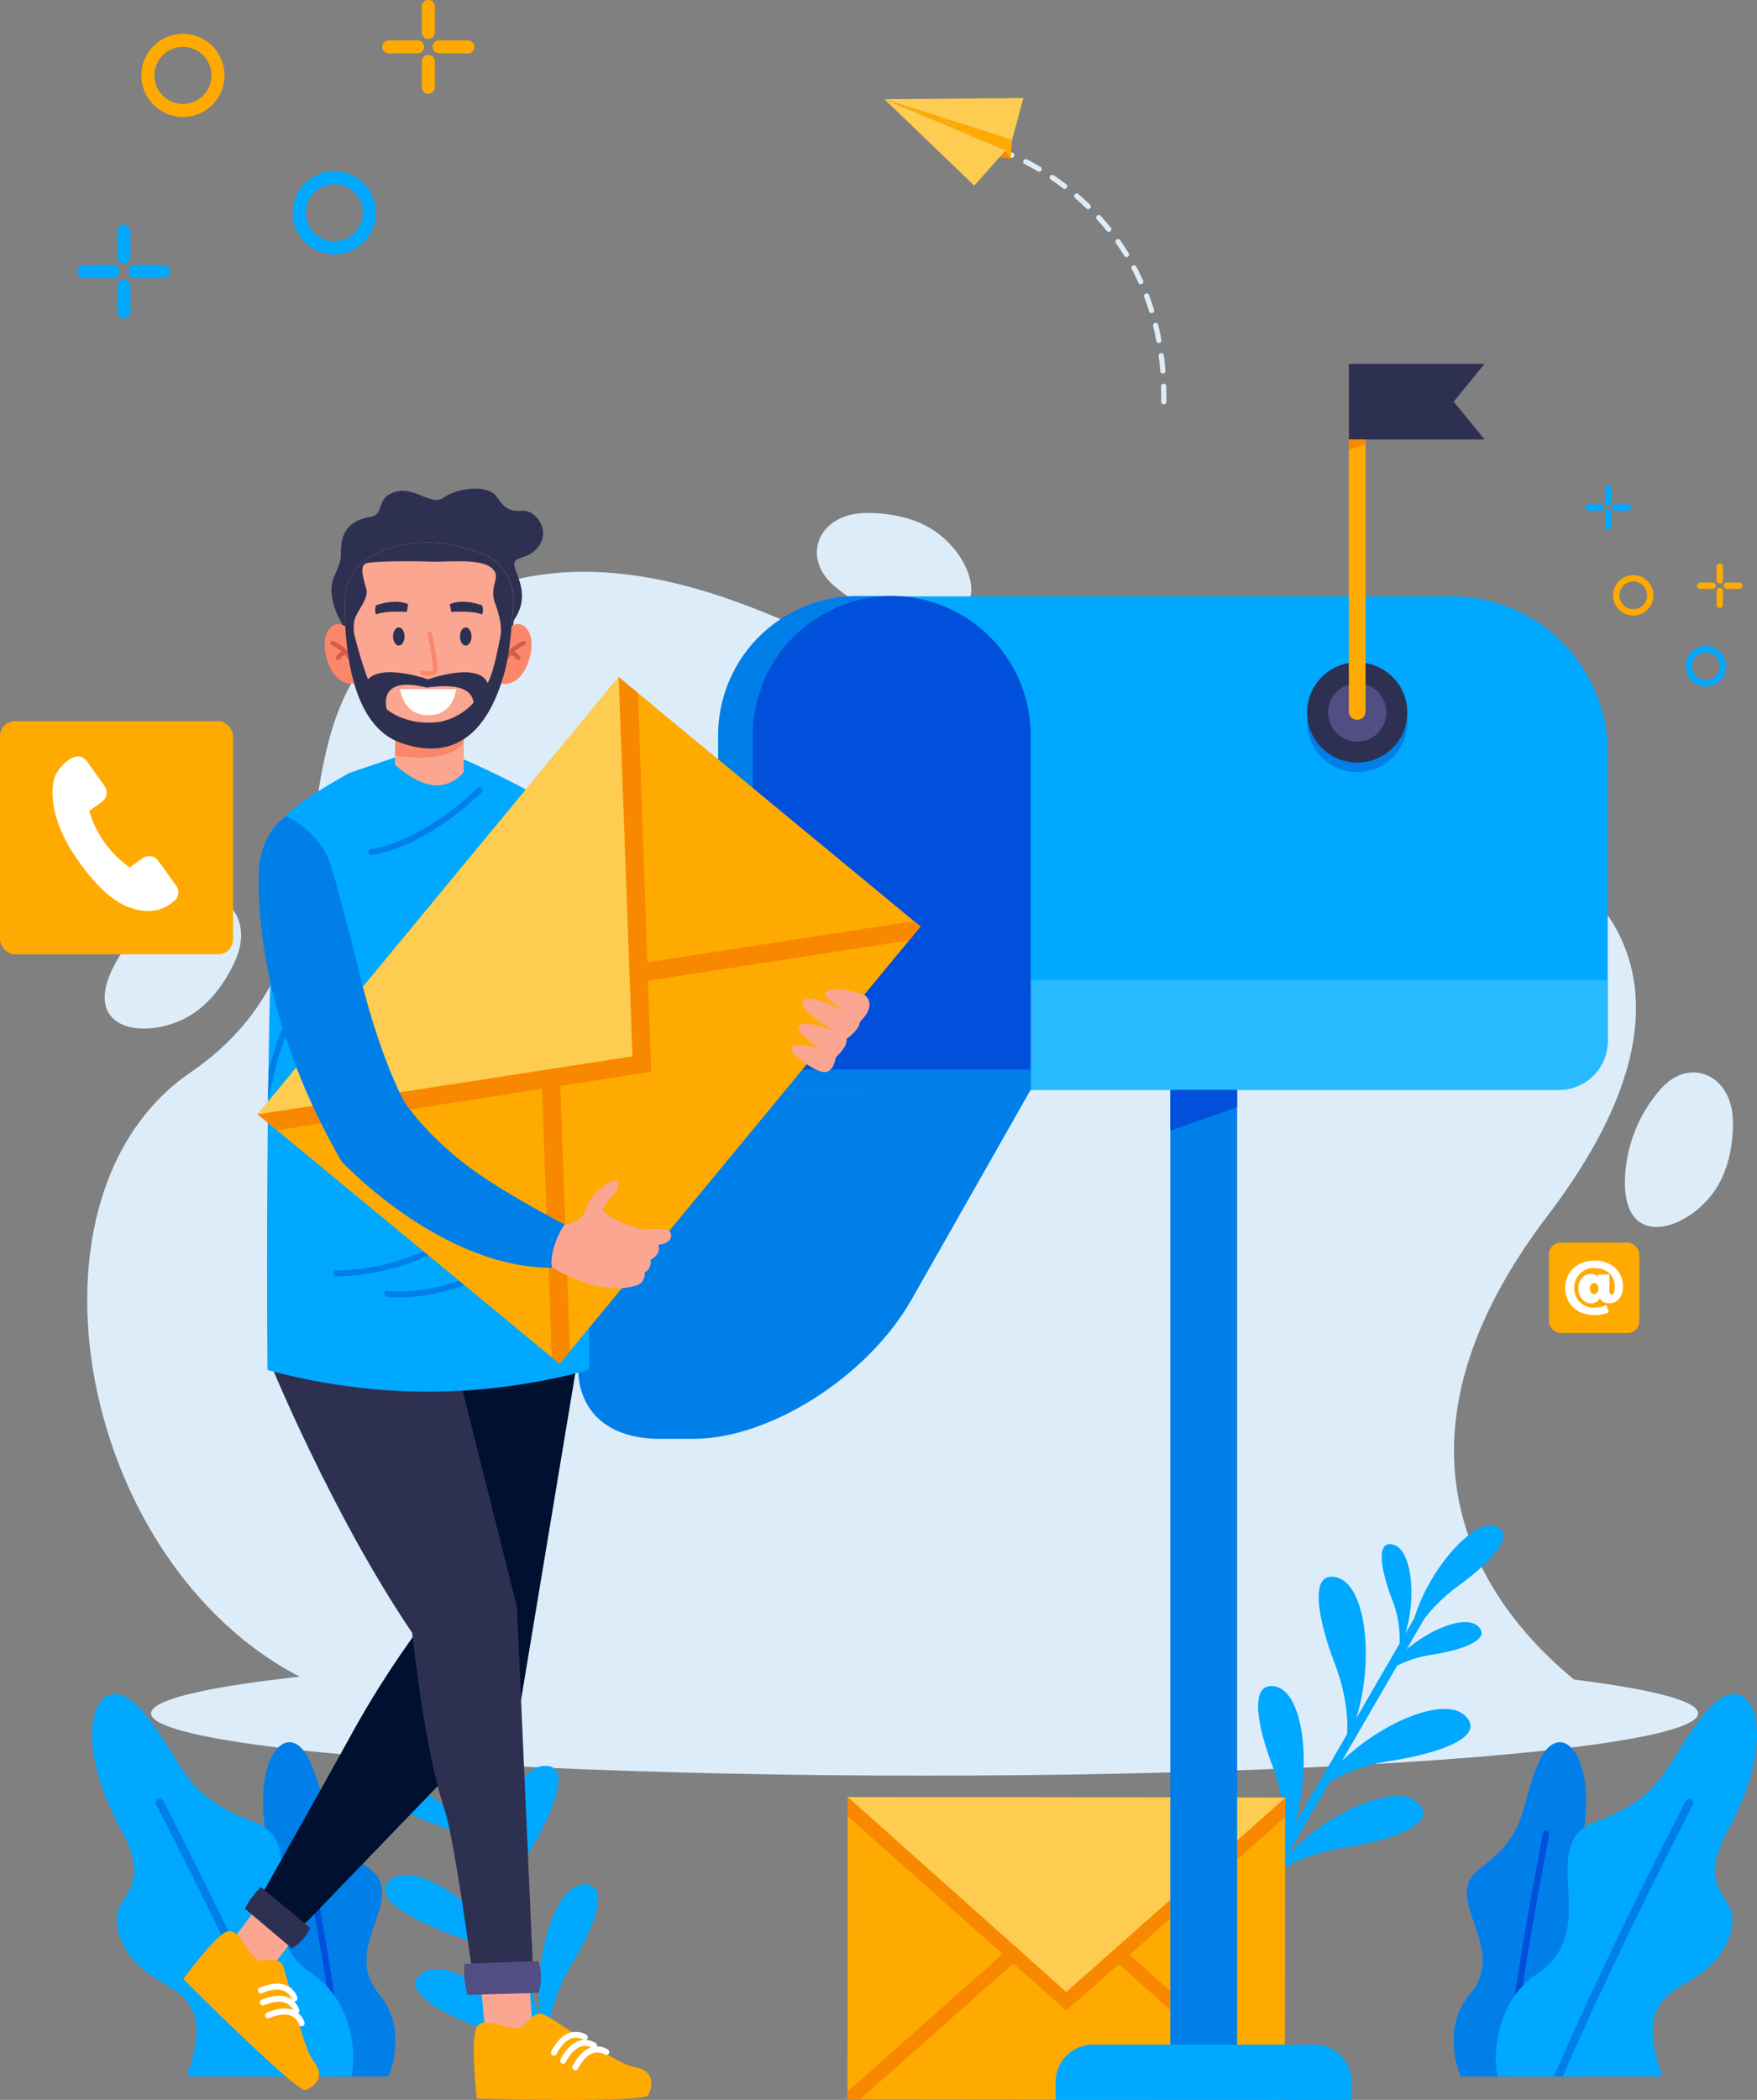 <svg xmlns="http://www.w3.org/2000/svg" width="503.779" height="601.894" viewBox="0 0 503.779 601.894">
  <rect x="0" y="0" width="503.779" height="601.894" fill="#808080" stroke="none"/>
  <g id="Group_181" data-name="Group 181" transform="translate(-6.575 28.057)">
    <g id="Group_44" data-name="Group 44" transform="translate(31.577 118.975)">
      <path id="Path_114" data-name="Path 114" d="M461.509,450.787c-24.256-18.428-65.74-64.158-11.111-135.943,67.556-88.77-13.349-125.191-90.9-121.39-62.389,3.059-132.6-75.376-202.645-61.357-92.966,18.606-32.6,98.664-95.637,141.8C7.462,310.678,30.541,422.76,100.507,450.787Z" transform="translate(-31.577 -113.559)" fill="#dcedf9"/>
      <path id="Path_115" data-name="Path 115" d="M466.576,275.572c-.374-13.163-12.636-18.269-20.821-8.74a41.088,41.088,0,0,0-10.01,23.8c-1.874,23.47,18.659,16.668,26.332,4.1C465.35,289.371,466.766,282.226,466.576,275.572Z" transform="translate(5.278 -101.564)" fill="#dcedf9"/>
      <path id="Path_116" data-name="Path 116" d="M236.974,114.983c-13.164.349-18.293,12.6-8.778,20.805a41.079,41.079,0,0,0,23.778,10.053c23.467,1.917,16.7-18.628,4.151-26.324C250.771,116.235,243.628,114.805,236.974,114.983Z" transform="translate(-14.089 -114.969)" fill="#dcedf9"/>
      <path id="Path_117" data-name="Path 117" d="M73.775,233.687c5.177-12.109-3.816-21.884-15.242-16.663a41.084,41.084,0,0,0-19.061,17.41c-11.538,20.524,9.954,22.955,22.188,14.761C66.876,245.7,71.157,239.808,73.775,233.687Z" transform="translate(-31.158 -105.791)" fill="#dcedf9"/>
    </g>
    <ellipse id="Ellipse_3" data-name="Ellipse 3" cx="221.785" cy="17.852" rx="221.785" ry="17.852" transform="translate(49.89 445.19)" fill="#dcedf9"/>
    <g id="Group_55" data-name="Group 55" transform="translate(32.994 409.099)">
      <g id="Group_49" data-name="Group 49" transform="translate(390.402 48.422)">
        <g id="Group_46" data-name="Group 46" transform="translate(0 13.786)">
          <path id="Path_118" data-name="Path 118" d="M390.956,435.041a20.612,20.612,0,0,0,1.536,4.8h36.021c1.419-3.379,1.414-6.9-.684-9.889-13.125-18.691,3.067-18.316,5.631-31.092,2.813-14.016-10.538-6.77-6.488-25.539,5.489-25.435-6.41-37.65-12.43-22.969-5.68,13.85-2.76,19.52-16.654,29.9-11.522,8.611,8.589,22.394-2.831,36.009C390.189,422.067,389.8,429,390.956,435.041Z" transform="translate(-390.412 -344.028)" fill="#007fe9"/>
          <g id="Group_45" data-name="Group 45" transform="translate(14.216 25.274)">
            <path id="Path_119" data-name="Path 119" d="M405.271,437.726c4.091-32.955,11.28-68.968,11.376-69.449a.908.908,0,1,0-1.781-.358c-.1.484-7.325,36.7-11.426,69.807Z" transform="translate(-403.44 -367.189)" fill="#0050db"/>
          </g>
        </g>
        <g id="Group_48" data-name="Group 48" transform="translate(12.08)">
          <path id="Path_120" data-name="Path 120" d="M449.2,440.991c-.072-.271-.151-.541-.242-.813-9.484-27.791,10.37-21.509,18.128-36.358,8.509-16.292-10.576-12.145,1.169-33.859,15.919-29.426,5.622-48.783-7.087-32.823-11.99,15.055-10.423,23.1-31.309,30.929-17.32,6.488,2.553,30.733-16.438,43.436-8.095,5.414-11.066,13.829-11.81,21.7a26.274,26.274,0,0,0,.4,7.784Z" transform="translate(-401.482 -331.395)" fill="#00a8ff"/>
          <g id="Group_47" data-name="Group 47" transform="translate(16.598 29.955)">
            <path id="Path_121" data-name="Path 121" d="M419.241,438.487c16.639-38.1,37.113-77.39,37.4-77.932a1.168,1.168,0,0,0-2.07-1.082c-.287.549-21.117,40.53-37.874,79.015Z" transform="translate(-416.693 -358.846)" fill="#007fe9"/>
          </g>
        </g>
      </g>
      <g id="Group_54" data-name="Group 54" transform="translate(0 48.422)">
        <g id="Group_51" data-name="Group 51" transform="translate(43.517 13.786)">
          <path id="Path_122" data-name="Path 122" d="M115.42,435.041a20.608,20.608,0,0,1-1.535,4.8H77.863c-1.419-3.379-1.414-6.9.684-9.889,13.125-18.691-3.067-18.316-5.632-31.092-2.812-14.016,10.539-6.77,6.489-25.539-5.489-25.435,6.41-37.65,12.43-22.969,5.68,13.85,2.76,19.52,16.654,29.9,11.522,8.611-8.589,22.394,2.831,36.009C116.188,422.067,116.576,429,115.42,435.041Z" transform="translate(-72.523 -344.028)" fill="#007fe9"/>
          <g id="Group_50" data-name="Group 50" transform="translate(16.001 25.274)">
            <path id="Path_123" data-name="Path 123" d="M98.58,437.726C94.489,404.771,87.3,368.758,87.2,368.277a.908.908,0,1,1,1.781-.358c.1.484,7.325,36.7,11.426,69.807Z" transform="translate(-87.187 -367.189)" fill="#0050db"/>
          </g>
        </g>
        <g id="Group_53" data-name="Group 53">
          <path id="Path_124" data-name="Path 124" d="M59.809,440.991c.073-.271.152-.541.243-.813,9.484-27.791-10.37-21.509-18.128-36.358-8.509-16.292,10.576-12.145-1.169-33.859-15.919-29.426-5.622-48.783,7.087-32.823,11.99,15.055,10.423,23.1,31.309,30.929C96.47,374.556,76.6,398.8,95.59,411.5c8.095,5.414,11.065,13.829,11.81,21.7a26.237,26.237,0,0,1-.4,7.784Z" transform="translate(-32.644 -331.395)" fill="#00a8ff"/>
          <g id="Group_52" data-name="Group 52" transform="translate(18.203 29.955)">
            <path id="Path_125" data-name="Path 125" d="M86.855,438.487c-16.639-38.1-37.113-77.39-37.4-77.932a1.168,1.168,0,0,1,2.07-1.082c.287.549,21.117,40.53,37.874,79.015Z" transform="translate(-49.326 -358.846)" fill="#007fe9"/>
          </g>
        </g>
      </g>
      <path id="Path_126" data-name="Path 126" d="M157.442,441.169h2.738l-4.208-11.787a55.478,55.478,0,0,1,7.56-21.032c7.822-13.053,9.827-22.3,3.278-22.248-8.5.067-14.585,20.731-12.809,37.757L143.984,395.8c.407-3.629,1.894-10.565,7.174-19.286,6.987-11.54,12.38-25.073,3.782-24.337-8.629.738-14.822,21.517-12.7,38.747l-8.353-23.4a30.344,30.344,0,0,1,4.525-12.2c4.4-7.273,7.8-15.8,2.383-15.339-5.453.467-9.363,13.635-7.99,24.512l-1.769-4.954c-1.623-14.954-11.936-31.506-18.237-30.127s-.124,10.878,8.039,19.324a48.533,48.533,0,0,1,7.331,10.44l3.437,9.628c-6.137-7.485-15.124-12.856-19.019-10.189-4.487,3.073,3.544,7.522,11.557,10.362a33.382,33.382,0,0,1,9.266,4.881l10.6,29.705c-9.647-13.339-25.744-23.641-32.417-19.072-7.12,4.876,5.623,11.935,18.339,16.441a50.681,50.681,0,0,1,16.4,9.127l8.257,23.132c-9.308-14.576-27.108-26.581-34.216-21.714S126,423.41,138.717,427.917c9.491,3.364,15.015,7.724,17.668,10.289Z" transform="translate(-25.629 -283.162)" fill="#00a8ff"/>
      <path id="Path_127" data-name="Path 127" d="M343.039,389.089l-2.693-.5,6.28-10.827a55.481,55.481,0,0,0-3.611-22.056c-5.32-14.257-5.611-23.714.82-22.472,8.341,1.61,10.575,23.037,5.733,39.456l14.951-25.772c.26-3.644.058-10.734-3.55-20.269-4.773-12.617-7.617-26.9.7-24.619,8.351,2.294,10.664,23.852,5.443,40.409l12.467-21.493a30.369,30.369,0,0,0-2.233-12.821c-3.008-7.952-4.8-16.957.444-15.516,5.277,1.449,6.73,15.109,3.4,25.555l2.64-4.551c4.315-14.408,17.464-28.81,23.411-26.309s-1.856,10.719-11.419,17.541a48.558,48.558,0,0,0-9.106,8.933l-5.129,8.843c7.394-6.245,17.208-9.893,20.553-6.563C406,319.9,397.3,322.813,388.9,324.15a33.381,33.381,0,0,0-10,3.115l-15.826,27.284c11.91-11.364,29.611-18.569,35.342-12.863,6.116,6.089-7.7,10.714-21.021,12.835a50.652,50.652,0,0,0-17.782,6L347.29,381.76c11.8-12.642,31.488-21.212,37.592-15.134s-7.7,10.715-21.021,12.835c-9.945,1.583-16.17,4.866-19.244,6.906Z" transform="translate(-4.699 -287.021)" fill="#00a8ff"/>
    </g>
    <g id="Group_59" data-name="Group 59" transform="translate(249.566 487.028)">
      <rect id="Rectangle_205" data-name="Rectangle 205" width="86.628" height="125.409" transform="matrix(0.001, -1, 1, 0.001, 0, 86.628)" fill="#ffaa01"/>
      <path id="Path_128" data-name="Path 128" d="M356.633,358.62l-.008,5.553-62.78,55.483-62.624-55.664.008-5.554,62.62,55.854Z" transform="translate(-231.104 -358.436)" fill="#f88800"/>
      <g id="Group_56" data-name="Group 56" transform="translate(0 41.866)">
        <path id="Path_129" data-name="Path 129" d="M281.8,399.841,234.746,441.57l-3.632-.005,0-2.208L279.1,396.8Z" transform="translate(-231.114 -396.802)" fill="#f88800"/>
      </g>
      <g id="Group_58" data-name="Group 58" transform="translate(74.517 41.908)">
        <g id="Group_57" data-name="Group 57">
          <path id="Path_130" data-name="Path 130" d="M350.3,439.827l0,1.915-3.961-.006L299.4,399.872l2.706-3.031Z" transform="translate(-299.402 -396.841)" fill="#f88800"/>
        </g>
      </g>
      <path id="Path_131" data-name="Path 131" d="M231.225,358.436l62.624,55.858,62.785-55.678Z" transform="translate(-231.103 -358.436)" fill="#fdcc50"/>
    </g>
    <g id="Group_65" data-name="Group 65" transform="translate(260.153 0.043)">
      <g id="Group_62" data-name="Group 62" transform="translate(33.717 14.839)">
        <g id="Group_60" data-name="Group 60">
          <path id="Path_132" data-name="Path 132" d="M276.674,86.934a.739.739,0,0,1-.366-.055c-1.271-.536-2.015-.786-2.023-.789a.743.743,0,0,1,.471-1.41c.032.011.8.268,2.129.829a.743.743,0,0,1-.212,1.424Z" transform="translate(-273.778 -84.642)" fill="#dcedf9"/>
        </g>
        <g id="Group_61" data-name="Group 61" transform="translate(6.073 2.679)">
          <path id="Path_133" data-name="Path 133" d="M311.146,123.356c.505,1.348.978,2.739,1.407,4.134a.744.744,0,0,0,.788.521.716.716,0,0,0,.141-.028.743.743,0,0,0,.492-.929c-.437-1.423-.92-2.843-1.436-4.219a.743.743,0,1,0-1.391.522Z" transform="translate(-276.447 -83.881)" fill="#dcedf9"/>
          <path id="Path_134" data-name="Path 134" d="M313.494,130.995c.34,1.4.649,2.834.915,4.273a.742.742,0,0,0,.808.6l.059-.008a.744.744,0,0,0,.595-.866c-.272-1.467-.585-2.931-.932-4.354a.743.743,0,0,0-1.445.351Z" transform="translate(-276.23 -83.176)" fill="#dcedf9"/>
          <path id="Path_135" data-name="Path 135" d="M316.436,151.979a.745.745,0,0,0,.665-.728c.022-1.491.012-2.988-.033-4.448a.743.743,0,1,0-1.485.045c.044,1.438.053,2.911.032,4.38a.742.742,0,0,0,.731.754A.621.621,0,0,0,316.436,151.979Z" transform="translate(-276.038 -81.716)" fill="#dcedf9"/>
          <path id="Path_136" data-name="Path 136" d="M315.594,138.028a.742.742,0,0,0-.641.833c.086.672.167,1.351.237,2.018.081.77.154,1.556.215,2.334a.742.742,0,0,0,.8.683l.02,0a.742.742,0,0,0,.662-.8c-.062-.792-.135-1.591-.218-2.373-.071-.68-.152-1.371-.241-2.054a.743.743,0,0,0-.814-.644Z" transform="translate(-276.096 -82.452)" fill="#dcedf9"/>
          <path id="Path_137" data-name="Path 137" d="M309.789,119.991a.745.745,0,0,0,.756.435.765.765,0,0,0,.226-.061.744.744,0,0,0,.375-.982c-.606-1.353-1.261-2.7-1.949-4.01a.743.743,0,0,0-1.316.692C308.554,117.345,309.2,118.665,309.789,119.991Z" transform="translate(-276.748 -84.554)" fill="#dcedf9"/>
          <path id="Path_138" data-name="Path 138" d="M279.748,88.5c1.277.653,2.564,1.363,3.828,2.111a.744.744,0,0,0,.757-1.28c-1.29-.764-2.6-1.488-3.909-2.155a.743.743,0,0,0-.677,1.324Z" transform="translate(-279.343 -87.097)" fill="#dcedf9"/>
          <path id="Path_139" data-name="Path 139" d="M290.188,95.124a.743.743,0,0,0,.9-1.181c-1.176-.9-2.4-1.773-3.622-2.6a.743.743,0,0,0-.831,1.232C287.839,93.385,289.034,94.243,290.188,95.124Z" transform="translate(-278.708 -86.721)" fill="#dcedf9"/>
          <path id="Path_140" data-name="Path 140" d="M296.218,100.382a.744.744,0,1,0,1.038-1.065c-1.057-1.028-2.164-2.042-3.29-3.012a.743.743,0,0,0-.97,1.126C294.1,98.382,295.183,99.375,296.218,100.382Z" transform="translate(-278.121 -86.273)" fill="#dcedf9"/>
          <path id="Path_141" data-name="Path 141" d="M301.561,106.33a.743.743,0,1,0,1.16-.929c-.923-1.153-1.9-2.295-2.9-3.393a.743.743,0,0,0-1.1,1C299.7,104.083,300.657,105.2,301.561,106.33Z" transform="translate(-277.593 -85.759)" fill="#dcedf9"/>
          <path id="Path_142" data-name="Path 142" d="M306.112,112.9a.746.746,0,0,0,.713.352.759.759,0,0,0,.309-.1.744.744,0,0,0,.247-1.022c-.77-1.264-1.593-2.519-2.443-3.73a.743.743,0,1,0-1.217.853C304.552,110.433,305.357,111.662,306.112,112.9Z" transform="translate(-277.132 -85.183)" fill="#dcedf9"/>
        </g>
      </g>
      <g id="Group_64" data-name="Group 64">
        <g id="Group_63" data-name="Group 63">
          <path id="Path_143" data-name="Path 143" d="M279.478,83.089l3.252-12.046-39.851.342Z" transform="translate(-242.879 -71.043)" fill="#fdcc50"/>
          <path id="Path_144" data-name="Path 144" d="M242.879,71.356l34.665,14.613.091.04,1.491,2.47.351-5.418Z" transform="translate(-242.879 -71.015)" fill="#ffaa01"/>
          <path id="Path_145" data-name="Path 145" d="M276.367,87.254l-3.231-.509,1.74-1.961Z" transform="translate(-240.119 -69.79)" fill="#f88800"/>
          <path id="Path_146" data-name="Path 146" d="M273.274,84.169l4.363,1.839L268.653,96.13,242.879,71.357Z" transform="translate(-242.879 -71.015)" fill="#fdcc50"/>
        </g>
      </g>
    </g>
    <g id="Group_125" data-name="Group 125" transform="translate(58.211 103.885)">
      <g id="Group_87" data-name="Group 87" transform="translate(402.976 7.089)">
        <g id="Group_66" data-name="Group 66" transform="translate(28.731 46.126)">
          <path id="Path_147" data-name="Path 147" d="M457.394,149.906a5.788,5.788,0,1,1-5.789,5.789A5.8,5.8,0,0,1,457.394,149.906Zm0,9.761a3.973,3.973,0,1,0-3.973-3.972A3.978,3.978,0,0,0,457.394,159.667Z" transform="translate(-451.605 -149.906)" fill="#00a8ff"/>
        </g>
        <g id="Group_67" data-name="Group 67" transform="translate(7.893 25.818)">
          <path id="Path_148" data-name="Path 148" d="M438.3,131.3a5.788,5.788,0,1,1-5.788,5.788A5.795,5.795,0,0,1,438.3,131.3Zm0,9.761a3.973,3.973,0,1,0-3.972-3.973A3.977,3.977,0,0,0,438.3,141.057Z" transform="translate(-432.509 -131.296)" fill="#ffaa01"/>
        </g>
        <g id="Group_74" data-name="Group 74">
          <g id="Group_70" data-name="Group 70" transform="translate(5.621)">
            <g id="Group_68" data-name="Group 68" transform="translate(0 7.007)">
              <path id="Path_149" data-name="Path 149" d="M431.335,114.057a.908.908,0,0,1,.908.909v4a.908.908,0,0,1-1.816,0v-4A.909.909,0,0,1,431.335,114.057Z" transform="translate(-430.427 -114.057)" fill="#00a8ff"/>
            </g>
            <g id="Group_69" data-name="Group 69">
              <path id="Path_150" data-name="Path 150" d="M431.335,107.636a.907.907,0,0,1,.908.908v4a.908.908,0,1,1-1.816,0v-4A.908.908,0,0,1,431.335,107.636Z" transform="translate(-430.427 -107.636)" fill="#00a8ff"/>
            </g>
          </g>
          <g id="Group_73" data-name="Group 73" transform="translate(0 5.505)">
            <g id="Group_71" data-name="Group 71">
              <path id="Path_151" data-name="Path 151" d="M426.185,112.681h3.6a.908.908,0,0,1,0,1.817h-3.6a.908.908,0,1,1,0-1.817Z" transform="translate(-425.276 -112.681)" fill="#00a8ff"/>
            </g>
            <g id="Group_72" data-name="Group 72" transform="translate(7.645)">
              <path id="Path_152" data-name="Path 152" d="M433.19,112.681h3.6a.908.908,0,0,1,0,1.817h-3.6a.908.908,0,0,1,0-1.817Z" transform="translate(-432.282 -112.681)" fill="#00a8ff"/>
            </g>
          </g>
        </g>
        <g id="Group_86" data-name="Group 86" transform="translate(31.964 22.438)">
          <g id="Group_85" data-name="Group 85">
            <g id="Group_79" data-name="Group 79" transform="translate(5.62)">
              <g id="Group_76" data-name="Group 76" transform="translate(0 7.008)">
                <g id="Group_75" data-name="Group 75">
                  <path id="Path_153" data-name="Path 153" d="M460.627,134.62a.908.908,0,0,1,.908.908v4a.908.908,0,0,1-1.817,0v-4A.908.908,0,0,1,460.627,134.62Z" transform="translate(-459.718 -134.62)" fill="#ffaa01"/>
                </g>
              </g>
              <g id="Group_78" data-name="Group 78">
                <g id="Group_77" data-name="Group 77">
                  <path id="Path_154" data-name="Path 154" d="M460.627,128.2a.908.908,0,0,1,.908.908v4a.908.908,0,1,1-1.817,0v-4A.908.908,0,0,1,460.627,128.2Z" transform="translate(-459.718 -128.198)" fill="#ffaa01"/>
                </g>
              </g>
            </g>
            <g id="Group_84" data-name="Group 84" transform="translate(0 5.506)">
              <g id="Group_81" data-name="Group 81">
                <g id="Group_80" data-name="Group 80">
                  <path id="Path_155" data-name="Path 155" d="M455.476,133.244h3.6a.908.908,0,1,1,0,1.816h-3.6a.908.908,0,0,1,0-1.816Z" transform="translate(-454.568 -133.244)" fill="#ffaa01"/>
                </g>
              </g>
              <g id="Group_83" data-name="Group 83" transform="translate(7.644)">
                <g id="Group_82" data-name="Group 82">
                  <path id="Path_156" data-name="Path 156" d="M462.481,133.244h3.6a.908.908,0,1,1,0,1.816h-3.6a.908.908,0,1,1,0-1.816Z" transform="translate(-461.573 -133.244)" fill="#ffaa01"/>
                </g>
              </g>
            </g>
          </g>
        </g>
      </g>
      <g id="Group_115" data-name="Group 115" transform="translate(-29.334 -131.943)">
        <g id="Group_90" data-name="Group 90" transform="translate(61.638 49.072)">
          <g id="Group_89" data-name="Group 89">
            <g id="Group_88" data-name="Group 88">
              <path id="Path_157" data-name="Path 157" d="M106.475,122.981A11.918,11.918,0,1,1,94.556,134.9,11.931,11.931,0,0,1,106.475,122.981Zm0,3.739a8.179,8.179,0,1,0,8.181,8.178A8.188,8.188,0,0,0,106.475,126.72Z" transform="translate(-94.556 -122.981)" fill="#00a8ff"/>
            </g>
          </g>
        </g>
        <g id="Group_94" data-name="Group 94" transform="translate(18.233 9.702)">
          <g id="Group_93" data-name="Group 93">
            <g id="Group_92" data-name="Group 92">
              <g id="Group_91" data-name="Group 91">
                <path id="Path_158" data-name="Path 158" d="M87.154,105.458a11.919,11.919,0,1,1-11.917,11.919A11.933,11.933,0,0,1,87.154,105.458Zm0,3.741a8.179,8.179,0,1,0,8.181,8.178A8.188,8.188,0,0,0,87.154,109.2Z" transform="translate(-75.237 -105.458)" fill="#ffaa01"/>
              </g>
            </g>
          </g>
        </g>
        <g id="Group_101" data-name="Group 101" transform="translate(0 64.388)">
          <g id="Group_97" data-name="Group 97" transform="translate(0 11.571)">
            <g id="Group_95" data-name="Group 95" transform="translate(14.427)">
              <path id="Path_159" data-name="Path 159" d="M73.543,136.817a1.871,1.871,0,0,0,1.869,1.872h8.246a1.87,1.87,0,0,0,0-3.741H75.412A1.871,1.871,0,0,0,73.543,136.817Z" transform="translate(-73.543 -134.948)" fill="#00a8ff"/>
            </g>
            <g id="Group_96" data-name="Group 96">
              <path id="Path_160" data-name="Path 160" d="M67.122,136.817a1.87,1.87,0,0,0,1.869,1.872h8.243a1.87,1.87,0,0,0,0-3.741H68.991A1.869,1.869,0,0,0,67.122,136.817Z" transform="translate(-67.122 -134.948)" fill="#00a8ff"/>
            </g>
          </g>
          <g id="Group_100" data-name="Group 100" transform="translate(11.335)">
            <g id="Group_98" data-name="Group 98">
              <path id="Path_161" data-name="Path 161" d="M72.167,131.667v7.405a1.869,1.869,0,0,0,3.739,0v-7.405a1.869,1.869,0,1,0-3.739,0Z" transform="translate(-72.167 -129.798)" fill="#00a8ff"/>
            </g>
            <g id="Group_99" data-name="Group 99" transform="translate(0 15.739)">
              <path id="Path_162" data-name="Path 162" d="M72.167,138.672v7.405a1.869,1.869,0,0,0,3.739,0v-7.405a1.869,1.869,0,0,0-3.739,0Z" transform="translate(-72.167 -136.803)" fill="#00a8ff"/>
            </g>
          </g>
        </g>
        <g id="Group_114" data-name="Group 114" transform="translate(87.306)">
          <g id="Group_113" data-name="Group 113">
            <g id="Group_107" data-name="Group 107" transform="translate(0 11.571)">
              <g id="Group_103" data-name="Group 103" transform="translate(14.429)">
                <g id="Group_102" data-name="Group 102">
                  <path id="Path_163" data-name="Path 163" d="M112.4,108.162a1.869,1.869,0,0,0,1.869,1.869h8.243a1.87,1.87,0,0,0,0-3.741h-8.243A1.87,1.87,0,0,0,112.4,108.162Z" transform="translate(-112.402 -106.29)" fill="#ffaa01"/>
                </g>
              </g>
              <g id="Group_106" data-name="Group 106">
                <g id="Group_105" data-name="Group 105">
                  <g id="Group_104" data-name="Group 104">
                    <path id="Path_164" data-name="Path 164" d="M105.98,108.162a1.869,1.869,0,0,0,1.869,1.869h8.243a1.87,1.87,0,0,0,0-3.741h-8.243A1.87,1.87,0,0,0,105.98,108.162Z" transform="translate(-105.98 -106.29)" fill="#ffaa01"/>
                  </g>
                </g>
              </g>
            </g>
            <g id="Group_112" data-name="Group 112" transform="translate(11.335)">
              <g id="Group_109" data-name="Group 109">
                <g id="Group_108" data-name="Group 108">
                  <path id="Path_165" data-name="Path 165" d="M111.025,103.009v7.405a1.87,1.87,0,0,0,3.741,0v-7.405a1.87,1.87,0,0,0-3.741,0Z" transform="translate(-111.025 -101.14)" fill="#ffaa01"/>
                </g>
              </g>
              <g id="Group_111" data-name="Group 111" transform="translate(0 15.739)">
                <g id="Group_110" data-name="Group 110">
                  <path id="Path_166" data-name="Path 166" d="M111.025,110.014v7.405a1.87,1.87,0,0,0,3.741,0v-7.405a1.87,1.87,0,0,0-3.741,0Z" transform="translate(-111.025 -108.145)" fill="#ffaa01"/>
                </g>
              </g>
            </g>
          </g>
        </g>
      </g>
      <g id="Group_120" data-name="Group 120" transform="translate(0 76.394)">
        <g id="Group_118" data-name="Group 118" transform="translate(-51.637 -1.637)">
          <g id="Group_117" data-name="Group 117">
            <g id="Group_116" data-name="Group 116">
              <rect id="Rectangle_206" data-name="Rectangle 206" width="66.818" height="66.818" rx="4.264" fill="#ffaa01"/>
            </g>
          </g>
        </g>
        <g id="Group_119" data-name="Group 119" transform="matrix(-0.259, 0.966, -0.966, -0.259, 7.459, 18.185)">
          <path id="Path_167" data-name="Path 167" d="M38.008,8.4c-.111-.46-.22-.922-.334-1.382A10.317,10.317,0,0,0,35.405,2.7,10.566,10.566,0,0,0,32.691.439a3.1,3.1,0,0,0-4.059.791Q25.84,4.6,23.077,8a3.21,3.21,0,0,0,.454,4.536c1,.888,2.061,1.715,3.1,2.563a4.037,4.037,0,0,0,.4.265,29.789,29.789,0,0,1-12.673,15.47c-.728-.605-1.493-1.245-2.258-1.878-.391-.323-.779-.651-1.182-.959a3.193,3.193,0,0,0-3.868-.2,4.9,4.9,0,0,0-1.03,1.016C4.336,30.847,2.677,32.9.99,34.928A4.28,4.28,0,0,0,0,37.1l.088.9a6.9,6.9,0,0,0,.9,1.513,11.575,11.575,0,0,0,3.362,2.44,9.474,9.474,0,0,0,4.75.953,17.994,17.994,0,0,0,3.245-.619,25.945,25.945,0,0,0,7.53-3.634,39.522,39.522,0,0,0,6.348-5.375,64.3,64.3,0,0,0,7.022-8.771,31.916,31.916,0,0,0,4.013-7.858,17.908,17.908,0,0,0,.879-4.376c.04-.6.054-1.207.08-1.81Q38.111,9.441,38.008,8.4Z" fill="#fff"/>
        </g>
      </g>
      <g id="Group_124" data-name="Group 124" transform="translate(392.474 224.223)">
        <g id="Group_122" data-name="Group 122">
          <g id="Group_121" data-name="Group 121">
            <rect id="Rectangle_207" data-name="Rectangle 207" width="25.931" height="25.931" rx="3.4" fill="#ffaa01"/>
          </g>
        </g>
        <g id="Group_123" data-name="Group 123" transform="translate(4.679 5.145)">
          <path id="Path_168" data-name="Path 168" d="M436.512,318.665c0,3.233-1.811,4.909-3.977,4.909a2.725,2.725,0,0,1-2.675-1.473,2.635,2.635,0,0,1-2.573,1.473c-1.828,0-3.588-1.608-3.588-4.214s1.709-4.2,3.588-4.2a2.678,2.678,0,0,1,2.083.83v-.679h3.25v4.843c0,.71.288.93.66.93.475,0,.863-.474.863-2.369,0-3.064-2.286-5.231-5.773-5.231a5.518,5.518,0,0,0-5.806,5.655,5.442,5.442,0,0,0,5.739,5.686,8.145,8.145,0,0,0,3.42-.744l.71,2.083a10.3,10.3,0,0,1-4.13.812c-5.1,0-8.363-3.4-8.363-7.837,0-4.368,3.267-7.8,8.431-7.8C433.245,311.335,436.512,314.6,436.512,318.665Zm-7.075.7c0-1.016-.525-1.541-1.218-1.541s-1.2.525-1.2,1.541c0,1.032.507,1.556,1.2,1.556S429.437,320.392,429.437,319.36Z" transform="translate(-419.94 -311.335)" fill="#fff"/>
        </g>
      </g>
    </g>
    <g id="Group_132" data-name="Group 132" transform="translate(172.348 76.226)">
      <g id="Group_127" data-name="Group 127" transform="translate(0 66.542)">
        <path id="Path_169" data-name="Path 169" d="M448.84,181.6v82.728a13.993,13.993,0,0,1-13.993,13.993H236.653V136.871h167.46A44.723,44.723,0,0,1,448.84,181.6Z" transform="translate(-153.642 -136.764)" fill="#00a8ff"/>
        <path id="Path_170" data-name="Path 170" d="M446.122,237.617v17.518a13.993,13.993,0,0,1-13.993,13.993H266.452V237.617Z" transform="translate(-150.924 -127.575)" fill="#28baff"/>
        <path id="Path_171" data-name="Path 171" d="M286.966,176.73v101.6H197.355V176.73a39.956,39.956,0,0,1,39.957-39.957h9.943A39.956,39.956,0,0,1,286.966,176.73Z" transform="translate(-157.226 -136.773)" fill="#007fe9"/>
        <path id="Path_172" data-name="Path 172" d="M286.134,176.73v101.6H206.467V176.73a39.958,39.958,0,0,1,39.71-39.957h.247A39.956,39.956,0,0,1,286.134,176.73Z" transform="translate(-156.395 -136.773)" fill="#0050db"/>
        <g id="Group_126" data-name="Group 126" transform="translate(0 135.747)">
          <path id="Path_173" data-name="Path 173" d="M200.707,266.492l-34.123,60.082c-12.535,22.07-4.8,39.957,17.263,39.957h9.943c22.033-.134,49.916-17.969,62.4-39.957l34.124-60.082Z" transform="translate(-160.581 -260.688)" fill="#007fe9"/>
          <rect id="Rectangle_208" data-name="Rectangle 208" width="89.611" height="5.805" transform="translate(40.129)" fill="#007fe9"/>
        </g>
      </g>
      <g id="Group_130" data-name="Group 130" transform="translate(209.007)">
        <g id="Group_128" data-name="Group 128" transform="translate(0 85.566)">
          <circle id="Ellipse_4" data-name="Ellipse 4" cx="14.367" cy="14.367" r="14.367" transform="translate(0 2.737)" fill="#007fe9"/>
          <circle id="Ellipse_5" data-name="Ellipse 5" cx="14.367" cy="14.367" r="14.367" fill="#2e3052"/>
          <path id="Path_174" data-name="Path 174" d="M365.982,176.417a8.347,8.347,0,1,1,8.347-8.347A8.356,8.356,0,0,1,365.982,176.417Z" transform="translate(-351.614 -153.703)" fill="#524e84"/>
        </g>
        <g id="Group_129" data-name="Group 129" transform="translate(11.964)">
          <path id="Path_175" data-name="Path 175" d="M367.889,79.289V175.11a2.4,2.4,0,0,1-4.808,0V79.289Z" transform="translate(-363.081 -75.474)" fill="#ffaa01"/>
          <path id="Path_176" data-name="Path 176" d="M402,97.466H363.081V75.793H402L393.154,86.63Z" transform="translate(-363.081 -75.793)" fill="#2e3052"/>
          <path id="Path_177" data-name="Path 177" d="M367.889,95.654v1.305l-4.808,1.68V95.654Z" transform="translate(-363.081 -73.981)" fill="#f88800"/>
        </g>
      </g>
      <g id="Group_131" data-name="Group 131" transform="translate(136.899 208.12)">
        <rect id="Rectangle_209" data-name="Rectangle 209" width="19.158" height="285.692" transform="translate(32.89)" fill="#007fe9"/>
        <path id="Rectangle_210" data-name="Rectangle 210" d="M10.7,0H74.232a10.7,10.7,0,0,1,10.7,10.7v5.131a0,0,0,0,1,0,0H0a0,0,0,0,1,0,0V10.7A10.7,10.7,0,0,1,10.7,0Z" transform="translate(0 273.655)" fill="#00a8ff"/>
        <path id="Path_178" data-name="Path 178" d="M335.334,266.516v4.945l-19.158,6.705V266.516Z" transform="translate(-283.287 -266.516)" fill="#0050db"/>
      </g>
    </g>
    <g id="Group_180" data-name="Group 180" transform="translate(59.115 112)">
      <g id="Group_179" data-name="Group 179">
        <path id="Path_179" data-name="Path 179" d="M174.244,217.75c9.129,33.21,39.208,42.483,39.208,42.483a90.358,90.358,0,0,0,26.987-10.245c-2.223-5.324-3.186-10.731-4.42-17.757-11.078,3.082-20.644,4.729-20.644,4.729-23.385-10.839-37.567-62.719-37.567-62.719C163.909,187.435,174.244,217.75,174.244,217.75Z" transform="translate(-71.275 -82.199)" fill="#007fe9"/>
        <g id="Group_139" data-name="Group 139" transform="translate(0 402.408)">
          <path id="Path_180" data-name="Path 180" d="M119.9,395.663,110.011,408.9s1.807,5.917,9.133,10.476l11.833-15.228Z" transform="translate(-95.593 -395.663)" fill="#fba691"/>
          <g id="Group_138" data-name="Group 138" transform="translate(0 11.062)">
            <g id="Group_133" data-name="Group 133">
              <path id="Path_181" data-name="Path 181" d="M121.634,412.1s4.628-1,6.212.6,5.558,23.37,9.276,28.133-.025,7.294-2.314,8.259-35.083-31.8-35.083-31.8,8.107-11.2,12.017-13.376S117.484,409.8,121.634,412.1Z" transform="translate(-99.725 -403.555)" fill="#ffaa01"/>
            </g>
            <g id="Group_137" data-name="Group 137" transform="translate(21.439 15.026)">
              <g id="Group_134" data-name="Group 134" transform="translate(0.54 3.483)">
                <path id="Path_182" data-name="Path 182" d="M115.946,419.5a.835.835,0,0,1-.475-.467.88.88,0,0,1,.45-1.133c.143-.063,3.529-1.543,6.238-1.043a5.761,5.761,0,0,1,4.536,3.89.875.875,0,0,1-.579,1.07.825.825,0,0,1-1.036-.582,4.1,4.1,0,0,0-3.237-2.681c-2.206-.408-5.244.915-5.275.929A.82.82,0,0,1,115.946,419.5Z" transform="translate(-115.406 -416.759)" fill="#fff"/>
              </g>
              <g id="Group_135" data-name="Group 135">
                <path id="Path_183" data-name="Path 183" d="M115.56,417.02a.835.835,0,0,1-.474-.465.877.877,0,0,1,.449-1.133c.143-.064,3.531-1.545,6.239-1.044a5.757,5.757,0,0,1,4.536,3.89.877.877,0,0,1-.579,1.071.826.826,0,0,1-1.036-.583,4.107,4.107,0,0,0-3.237-2.681c-2.216-.409-5.244.915-5.275.929A.817.817,0,0,1,115.56,417.02Z" transform="translate(-115.02 -414.274)" fill="#fff"/>
              </g>
              <g id="Group_136" data-name="Group 136" transform="translate(2.056 7.149)">
                <path id="Path_184" data-name="Path 184" d="M117.027,422.12a.835.835,0,0,1-.474-.465.88.88,0,0,1,.45-1.134c.143-.063,3.529-1.543,6.238-1.043a5.751,5.751,0,0,1,4.536,3.888.875.875,0,0,1-.578,1.071.824.824,0,0,1-1.036-.582,4.11,4.11,0,0,0-3.238-2.683c-2.216-.408-5.244.915-5.273.929A.815.815,0,0,1,117.027,422.12Z" transform="translate(-116.487 -419.374)" fill="#fff"/>
              </g>
            </g>
          </g>
        </g>
        <g id="Group_146" data-name="Group 146" transform="translate(83.296 424.028)">
          <path id="Path_185" data-name="Path 185" d="M160.364,412.19l1.5,16.456s5.3,3.187,13.8,1.675l-1.392-19.234Z" transform="translate(-158.663 -411.087)" fill="#fba691"/>
          <g id="Group_145" data-name="Group 145" transform="translate(0 13.048)">
            <g id="Group_140" data-name="Group 140">
              <path id="Path_186" data-name="Path 186" d="M173.15,424.269s2.893-4.006,5.24-3.87,20.634,14.251,26.845,15.349,5.074,5.677,3.972,8.023-49.187,1-49.187,1-1.772-15.522-.258-19.941S168.32,425.379,173.15,424.269Z" transform="translate(-159.15 -420.396)" fill="#ffaa01"/>
            </g>
            <g id="Group_144" data-name="Group 144" transform="translate(22.133 5.233)">
              <g id="Group_141" data-name="Group 141" transform="translate(2.638 2.338)">
                <path id="Path_187" data-name="Path 187" d="M177.952,432.581a.83.83,0,0,1-.663-.056.878.878,0,0,1-.377-1.158c.07-.14,1.734-3.441,4.139-4.784a5.765,5.765,0,0,1,5.974.1.875.875,0,0,1,.237,1.194.825.825,0,0,1-1.169.212,4.105,4.105,0,0,0-4.2,0c-1.96,1.095-3.454,4.051-3.469,4.08A.809.809,0,0,1,177.952,432.581Z" transform="translate(-176.823 -425.797)" fill="#fff"/>
              </g>
              <g id="Group_142" data-name="Group 142">
                <path id="Path_188" data-name="Path 188" d="M176.07,430.915a.831.831,0,0,1-.663-.056.88.88,0,0,1-.377-1.159c.07-.14,1.734-3.441,4.138-4.784a5.761,5.761,0,0,1,5.975.1.875.875,0,0,1,.237,1.193.824.824,0,0,1-1.169.212,4.108,4.108,0,0,0-4.2,0c-1.967,1.1-3.454,4.049-3.468,4.08A.82.82,0,0,1,176.07,430.915Z" transform="translate(-174.941 -424.129)" fill="#fff"/>
              </g>
              <g id="Group_143" data-name="Group 143" transform="translate(6.144 4.191)">
                <path id="Path_189" data-name="Path 189" d="M180.452,433.906a.831.831,0,0,1-.663-.056.879.879,0,0,1-.376-1.159c.069-.14,1.734-3.441,4.138-4.784a5.757,5.757,0,0,1,5.974.1.874.874,0,0,1,.237,1.193.825.825,0,0,1-1.169.213,4.106,4.106,0,0,0-4.2,0c-1.967,1.1-3.454,4.051-3.468,4.08A.815.815,0,0,1,180.452,433.906Z" transform="translate(-179.324 -427.119)" fill="#fff"/>
              </g>
            </g>
          </g>
        </g>
        <g id="Group_147" data-name="Group 147" transform="translate(17.724 245.717)">
          <path id="Path_190" data-name="Path 190" d="M169.2,284.681l-9.993,82.7A276.46,276.46,0,0,0,141.7,395.115c-7.172,13.065-26.286,46.965-26.286,46.965l11.56,8.812,63.315-65.612,16.855-101.4Z" transform="translate(-111.149 -283.876)" fill="#001030"/>
          <path id="Path_191" data-name="Path 191" d="M131.042,406.223A12.766,12.766,0,0,1,125.8,412.1L112.37,400.76a20.245,20.245,0,0,1,4.575-6.21Z" transform="translate(-112.37 -239.419)" fill="#2e3052"/>
        </g>
        <g id="Group_148" data-name="Group 148" transform="translate(24.643 246.495)">
          <path id="Path_192" data-name="Path 192" d="M117.306,287.876s17.83,43.837,41,78.02c0,0,3.459,33.268,9.379,50.978,2.59,7.754,7.61,44.494,7.61,44.494l17.579-.8L188.34,358.418l-18.595-73.987Z" transform="translate(-117.306 -284.431)" fill="#2e3052"/>
          <path id="Path_193" data-name="Path 193" d="M178.489,409.662a14.785,14.785,0,0,1,0,9.122l-20.344.568a23.424,23.424,0,0,1-.842-8.894Z" transform="translate(-101.283 -234.126)" fill="#524e84"/>
        </g>
        <g id="Group_157" data-name="Group 157" transform="translate(24.039 76.137)">
          <g id="Group_152" data-name="Group 152">
            <g id="Group_151" data-name="Group 151">
              <g id="Group_150" data-name="Group 150">
                <g id="Group_149" data-name="Group 149">
                  <path id="Path_194" data-name="Path 194" d="M199.369,178.8c2.651,3.307,7.966,37,8.8,71.2.021.789.038,1.576.06,2.362q.128,5.429.235,10.894.109,5.385.2,10.727c.094,5.818.181,11.547.249,17.066.008.627.013,1.249.021,1.873.064,5.38.116,10.538.154,15.356q.006.946.013,1.873c.056,7.231.091,13.634.1,18.774v0c0,.72,0,1.4,0,2.075,0,3.594-.008,6.445-.035,8.368a180.555,180.555,0,0,1-25.538,4.973c-.223.027-.451.056-.678.081-.383.048-.756.091-1.134.133l-.283.027c-1.477.163-2.946.3-4.428.425a171.037,171.037,0,0,1-21.952.4c-.643-.029-1.28-.064-1.923-.1-.572-.029-1.151-.064-1.731-.107-.258-.014-.52-.031-.781-.052-.491-.034-.971-.073-1.461-.107A178.151,178.151,0,0,1,117,339.375c-.056-4.233-.108-12.861-.125-23.987,0-.61,0-1.228,0-1.854-.013-12.273.035-27.337.181-42.848.013-1.228.025-2.452.042-3.684q.021-2.134.043-4.286c0-.241,0-.485.008-.726.008-.335.013-.67.017-1.009.006-.674.014-1.353.027-2.023.013-.983.025-1.962.043-2.937.008-.743.021-1.486.029-2.229.021-1.477.048-2.955.069-4.424.52-30.794,1.559-59.093,3.538-66.295a5.282,5.282,0,0,1,.572-1.438,9.126,9.126,0,0,1,.764-.98,16.728,16.728,0,0,1,1.28-1.292c3.3-3.036,9.018-6.561,14.82-9.907.674-.39,1.357-.777,2.027-1.163.1-.056,15.763-5.338,15.863-5.4l16.382,1.147S195.474,173.941,199.369,178.8Z" transform="translate(-116.875 -162.894)" fill="#00a8ff"/>
                </g>
              </g>
            </g>
          </g>
          <g id="Group_153" data-name="Group 153" transform="translate(0.268 59.414)">
            <path id="Path_195" data-name="Path 195" d="M133.2,206.137a.854.854,0,0,0-1.529-.521,84.659,84.659,0,0,0-12.9,25.6c-.6,1.919-1.12,3.779-1.571,5.548-.008.743-.021,1.486-.029,2.229-.018.974-.031,1.954-.043,2.937-.013.67-.021,1.348-.027,2.023,0,.339-.008.674-.017,1.009,0,.241,0,.485-.008.726a103.426,103.426,0,0,1,3.332-14.009,82.893,82.893,0,0,1,12.625-25.03.852.852,0,0,0,.172-.512Z" transform="translate(-117.066 -205.281)" fill="#007fe9"/>
          </g>
          <g id="Group_154" data-name="Group 154" transform="translate(18.88 118.634)">
            <path id="Path_196" data-name="Path 196" d="M131.195,278.544h0c17.691-.079,32.79-8.128,42.342-14.868a96.93,96.93,0,0,0,16.652-14.747.851.851,0,1,0-1.3-1.1,95.152,95.152,0,0,1-16.37,14.48c-9.345,6.587-24.1,14.454-41.33,14.529a.852.852,0,0,0,0,1.7Z" transform="translate(-130.344 -247.53)" fill="#007fe9"/>
          </g>
          <g id="Group_155" data-name="Group 155" transform="translate(33.568 144.921)">
            <path id="Path_197" data-name="Path 197" d="M145.422,277.021c15.351,0,30.659-8.748,31.355-9.15a.851.851,0,1,0-.852-1.473c-.181.1-18.193,10.391-34.164,8.738a.842.842,0,0,0-.934.758.851.851,0,0,0,.758.935A37.3,37.3,0,0,0,145.422,277.021Z" transform="translate(-140.823 -266.284)" fill="#007fe9"/>
          </g>
          <g id="Group_156" data-name="Group 156" transform="translate(29.029 9.418)">
            <path id="Path_198" data-name="Path 198" d="M142.326,188.254c14.792-4.1,27.207-16.62,27.77-17.195a.851.851,0,0,0-1.215-1.191c-.146.147-14.756,14.872-30.588,17.546a.851.851,0,0,0,.283,1.678A37.308,37.308,0,0,0,142.326,188.254Z" transform="translate(-137.584 -169.613)" fill="#007fe9"/>
          </g>
        </g>
        <g id="Group_169" data-name="Group 169" transform="translate(40.541)">
          <g id="Group_168" data-name="Group 168">
            <path id="Path_199" data-name="Path 199" d="M132.134,141.4c0,14.957,9.209,25.266,24.165,25.266s25.381-11.083,25.381-26.039-8.856-26.289-23.813-26.289C139.929,114.342,132.134,126.448,132.134,141.4Z" transform="translate(-127.247 -106.26)" fill="#2e3052"/>
            <path id="Path_200" data-name="Path 200" d="M133.314,147.687s-5.227-7.9-2.461-14c2.861-6.306,1.409-4.926,2.121-9.662s4.163-6.687,8.294-7.37,1.3-5.439,7.028-7.146,10.315,4.271,14,1.591,12.727-4,15.269,0,4.8,3.971,7.508,3.842c3.26-.156,7.631,4.986,4.682,9.719s-7.917,2.855-7.23,6.114,4.886,9-.746,16.3C180.07,149.291,133.314,147.687,133.314,147.687Z" transform="translate(-128.086 -108.576)" fill="#2e3052"/>
            <g id="Group_160" data-name="Group 160" transform="translate(0 38.812)">
              <path id="Path_201" data-name="Path 201" d="M136.9,139.039s-4.156-5.541-7.247-.959,1.28,18.113,8.845,14.81Z" transform="translate(-128.648 -136.265)" fill="#fb876b"/>
              <g id="Group_158" data-name="Group 158" transform="translate(1.623 4.851)">
                <path id="Path_202" data-name="Path 202" d="M136.376,147.317a.64.64,0,0,1-.615-.467c-1.172-4.177-5.5-5.872-5.544-5.887a.639.639,0,0,1,.453-1.2c.2.076,4.972,1.927,6.323,6.738a.64.64,0,0,1-.443.788A.626.626,0,0,1,136.376,147.317Z" transform="translate(-129.805 -139.726)" fill="#d45c48"/>
              </g>
              <g id="Group_159" data-name="Group 159" transform="translate(3.186 7.363)">
                <path id="Path_203" data-name="Path 203" d="M131.559,144.494a.626.626,0,0,1-.345-.1.639.639,0,0,1-.192-.883,5.835,5.835,0,0,1,2.4-1.934.64.64,0,0,1,.523,1.168A4.6,4.6,0,0,0,132.1,144.2.644.644,0,0,1,131.559,144.494Z" transform="translate(-130.921 -141.518)" fill="#d45c48"/>
              </g>
            </g>
            <g id="Group_166" data-name="Group 166" transform="translate(49.475 38.812)">
              <path id="Path_204" data-name="Path 204" d="M165.542,139.039s4.156-5.541,7.245-.959-1.278,18.113-8.843,14.81Z" transform="translate(-163.944 -136.265)" fill="#fb876b"/>
              <g id="Group_163" data-name="Group 163" transform="translate(1.012 4.851)">
                <g id="Group_162" data-name="Group 162">
                  <g id="Group_161" data-name="Group 161">
                    <path id="Path_205" data-name="Path 205" d="M165.305,147.317a.637.637,0,0,0,.615-.467c1.173-4.177,5.5-5.872,5.545-5.887a.639.639,0,0,0-.453-1.2c-.2.076-4.973,1.927-6.323,6.738a.639.639,0,0,0,.443.788A.609.609,0,0,0,165.305,147.317Z" transform="translate(-164.666 -139.726)" fill="#d45c48"/>
                  </g>
                </g>
              </g>
              <g id="Group_165" data-name="Group 165" transform="translate(3.258 7.363)">
                <g id="Group_164" data-name="Group 164">
                  <path id="Path_206" data-name="Path 206" d="M169.031,144.494a.627.627,0,0,0,.346-.1.638.638,0,0,0,.191-.883,5.835,5.835,0,0,0-2.4-1.934.639.639,0,0,0-.521,1.168,4.615,4.615,0,0,1,1.846,1.459A.64.64,0,0,0,169.031,144.494Z" transform="translate(-166.268 -141.518)" fill="#d45c48"/>
                </g>
              </g>
            </g>
            <path id="Path_207" data-name="Path 207" d="M162.746,156.314v14.238a9.857,9.857,0,0,1-6.682,3.846c-6.239.739-13-5.855-13-5.855V157.26Z" transform="translate(-122.856 -89.4)" fill="#fba691"/>
            <path id="Path_208" data-name="Path 208" d="M162.746,156.314v5.971c-3.643,4.041-10.11,5.05-19.681,3.637V157.26Z" transform="translate(-122.856 -89.4)" fill="#fb876b"/>
            <path id="Path_209" data-name="Path 209" d="M133.036,145.48q.082,1.169.2,2.366c.2,2,.472,4.063.84,6.113.014.073.024.142.036.206,1.807,9.925,5.87,19.678,14.625,22.807,19.834,7.08,26.915-9.924,29.75-19.84.311-1.1.6-2.325.844-3.632.008-.05.018-.105.032-.165.275-1.468.513-3.03.715-4.641.151-1.193.28-2.4.4-3.623.289-2.962.477-5.933.6-8.57a13.994,13.994,0,0,0-8.965-13.735c-8.135-3.129-20.486-5.6-32.19,1.032a14.05,14.05,0,0,0-7.13,11.955C132.733,138.495,132.774,141.86,133.036,145.48Z" transform="translate(-126.994 -104.148)" fill="#fba691"/>
            <path id="Path_210" data-name="Path 210" d="M132.958,138.18q.082,1.169.2,2.366c.2,2,.472,4.063.84,6.113.014.073.024.142.036.206,1.807,9.925,5.87,19.678,14.625,22.807,19.834,7.08,26.915-9.924,29.75-19.84.311-1.1.6-2.325.844-3.632.008-.05.018-.105.032-.165.275-1.468.513-3.03.715-4.641.151-1.193.28-2.4.4-3.623l-2.973.775c-.848,4.49-2.122,11.03-3.783,14.08-2.6-6.347-17.06-1.106-17.06-1.106s-12.891-4.581-17.256-.028a119.843,119.843,0,0,1-3.922-12.946Zm23.205,15.688c10.406-1.426,12.992,1.233,13.477,4.316a17.888,17.888,0,0,1-8.864,5.329c-3.572.812-10.8.737-16.083-3.422C144.162,157.693,143.56,150.695,156.163,153.868Z" transform="translate(-126.916 -96.849)" fill="#2e3052"/>
            <path id="Path_211" data-name="Path 211" d="M145.946,139.554c0,1.437-.74,2.6-1.654,2.6s-1.654-1.163-1.654-2.6.74-2.6,1.654-2.6S145.946,138.117,145.946,139.554Z" transform="translate(-123.028 -97.178)" fill="#2e3052"/>
            <path id="Path_212" data-name="Path 212" d="M159.633,139.554c0,1.437-.74,2.6-1.654,2.6s-1.654-1.163-1.654-2.6.74-2.6,1.654-2.6S159.633,138.117,159.633,139.554Z" transform="translate(-117.53 -97.178)" fill="#2e3052"/>
            <path id="Path_213" data-name="Path 213" d="M163.492,132.733s-5.217-2.062-9.236-.327l.4,2.234s5.9-.5,8.867.705A3.874,3.874,0,0,0,163.492,132.733Z" transform="translate(-118.361 -99.283)" fill="#2e3052"/>
            <path id="Path_214" data-name="Path 214" d="M139.227,132.733s5.217-2.062,9.236-.327l-.4,2.234s-5.9-.5-8.867.705A3.874,3.874,0,0,1,139.227,132.733Z" transform="translate(-124.496 -99.283)" fill="#2e3052"/>
            <g id="Group_167" data-name="Group 167" transform="translate(27.482 41.075)">
              <path id="Path_215" data-name="Path 215" d="M151.081,150.457a6.772,6.772,0,0,1-2.356-.2.639.639,0,0,1,.336-1.233c.6.163,2.021.36,2.574-.07a.7.7,0,0,0,.241-.629,96.791,96.791,0,0,0-1.573-9.672.639.639,0,1,1,1.252-.259,94.631,94.631,0,0,1,1.6,9.907,1.954,1.954,0,0,1-.734,1.662A2.688,2.688,0,0,1,151.081,150.457Z" transform="translate(-148.254 -137.88)" fill="#fb876b"/>
            </g>
            <path id="Path_216" data-name="Path 216" d="M144.035,149.589c.523,2.63,2.26,7.465,8.109,7.465,5.865,0,7.509-4.42,8.075-7.465Z" transform="translate(-122.467 -92.101)" fill="#fff"/>
            <path id="Path_217" data-name="Path 217" d="M180.395,145.847h-2.9c.321-2.91-.737-6.424-1.609-8.766-1.979-5.311,2.233-7.655-1.175-10.314s-11.889-1.524-17.788-1.714c-5.935-.192-15.473-.108-17.788.429s-1.048,4.383-.2,7.369-2.845,6.278-3.465,9.366a13.587,13.587,0,0,0,0,3.63h-2.415c-.287-3.758-.331-7.257-.278-10.094a14.048,14.048,0,0,1,7.128-11.955c11.706-6.636,24.057-4.162,32.19-1.036a14.006,14.006,0,0,1,8.969,13.739C180.934,139.367,180.723,142.626,180.395,145.847Z" transform="translate(-126.994 -104.148)" fill="#2e3052"/>
          </g>
        </g>
        <g id="Group_173" data-name="Group 173" transform="translate(21.324 54.014)">
          <rect id="Rectangle_211" data-name="Rectangle 211" width="162.535" height="112.274" transform="translate(0.003 125.309) rotate(-50.441)" fill="#ffaa01"/>
          <path id="Path_218" data-name="Path 218" d="M218.455,147.115,224,151.7l3.775,108.522L120.492,277l-5.549-4.584L222.417,255.8Z" transform="translate(-114.936 -147.109)" fill="#f88800"/>
          <g id="Group_170" data-name="Group 170" transform="translate(81.322 111.732)">
            <path id="Path_219" data-name="Path 219" d="M178.217,226.822l2.976,81.453-3,3.629-2.207-1.823-3.034-83.066Z" transform="translate(-172.955 -226.822)" fill="#f88800"/>
          </g>
          <g id="Group_172" data-name="Group 172" transform="translate(105.455 69.924)">
            <g id="Group_171" data-name="Group 171">
              <path id="Path_220" data-name="Path 220" d="M272.881,197l1.914,1.581-3.269,3.958-80.55,12.454-.8-5.2Z" transform="translate(-190.172 -196.996)" fill="#f88800"/>
            </g>
          </g>
          <path id="Path_221" data-name="Path 221" d="M114.938,272.422,222.419,255.8l-3.966-108.687Z" transform="translate(-114.938 -147.11)" fill="#fdcc50"/>
        </g>
        <g id="Group_178" data-name="Group 178" transform="translate(21.618 94.014)">
          <path id="Path_222" data-name="Path 222" d="M176.55,262.686h2.987a6.523,6.523,0,0,0,5.894-3.956,38.8,38.8,0,0,1,1.747-3.646c1.4-1.863,5.2-4.987,6.633-5.081s1.163,2.559.156,3.723a23.893,23.893,0,0,0-3.452,4.289c-.854,1.646,6.982,4.98,10.162,5.757s8.765-.931,9.309,1.706-3.646,3.026-3.646,3.026,1.226,2.376-2.25,4.344a3.213,3.213,0,0,1-1.629,3.569s.255,2.948-2.355,3.723-10.755,3.138-26.736-6.559Z" transform="translate(-91.76 -145.781)" fill="#fba691"/>
          <g id="Group_177" data-name="Group 177">
            <g id="Group_176" data-name="Group 176">
              <g id="Group_175" data-name="Group 175">
                <g id="Group_174" data-name="Group 174">
                  <path id="Path_223" data-name="Path 223" d="M145.1,224.712c6.033,22.8,11.951,32.88,11.951,32.88s6.77,10.343,20.681,20.13c9.663,6.8,25.19,14.833,25.19,14.833-2.679,3.483-4.571,10.366-3.535,12.425-32.28,0-60.51-30.581-60.51-30.581-22.586-39.3-24.059-71.315-23.689-82.978a22.257,22.257,0,0,1,3.587-11.557,11.557,11.557,0,0,1,4.342-4.215,23.523,23.523,0,0,1,13.047,14.969C139.532,201.976,145.1,224.712,145.1,224.712Z" transform="translate(-115.148 -175.648)" fill="#007fe9"/>
                </g>
              </g>
            </g>
          </g>
        </g>
        <path id="Path_224" data-name="Path 224" d="M245.106,212.539s-7.181-2.538-10.48-1.165,5.845,6.326,5.845,6.326-11.086-5.9-13-3.522,8.691,8.417,8.691,8.417-8.12-2.854-9.768-1.177,5.919,6.409,5.919,6.409-6.664-1.609-8.054-.478,4.516,5.877,8.266,7.135,4.355-4.023,4.355-4.023,3.527-3.106,3.057-5.262c0,0,3.66-2.467,3.918-4.99C243.854,220.207,249.018,215.66,245.106,212.539Z" transform="translate(-49.784 -67.447)" fill="#fba691"/>
      </g>
    </g>
  </g>
</svg>
